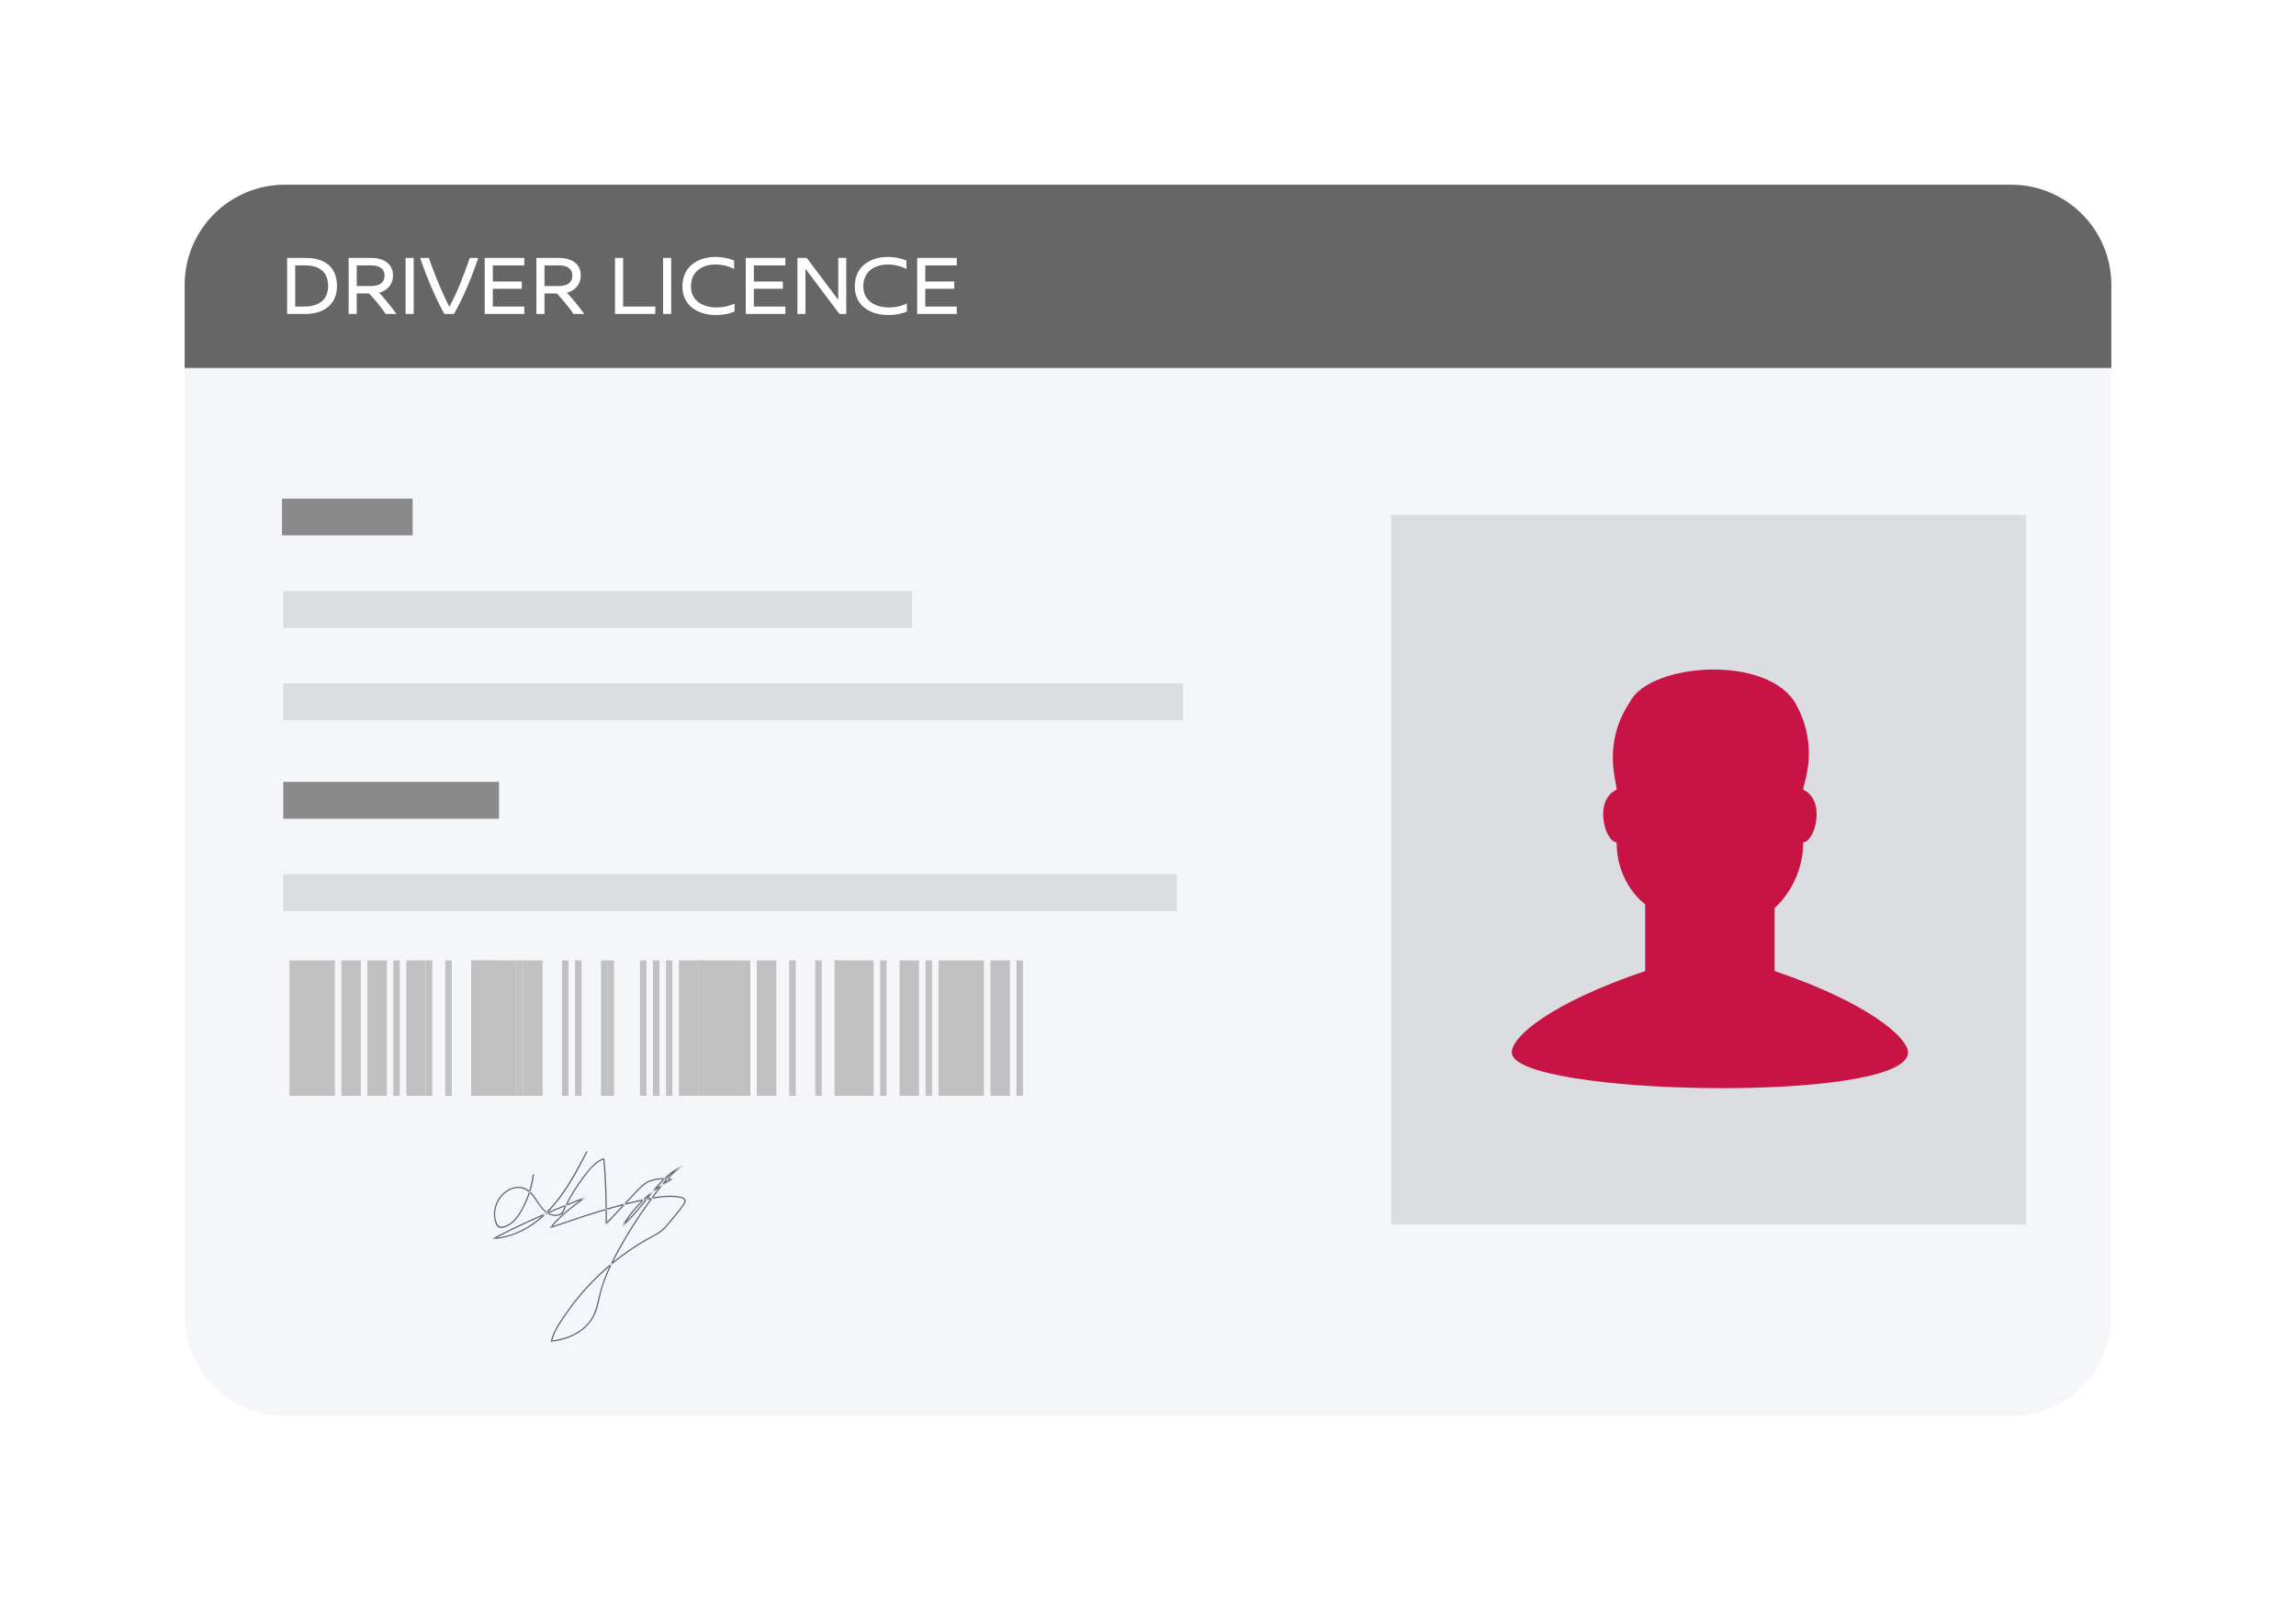 <svg width="373" height="260" viewBox="0 0 373 260" fill="none" xmlns="http://www.w3.org/2000/svg">
<g filter="url(#filter0_d_144_555)">
<g clip-path="url(#clip0_144_555)">
<path fill-rule="evenodd" clip-rule="evenodd" d="M343 26.272C343 17.285 335.705 10 326.707 10H46.294C37.294 10 30 17.285 30 26.272V39.802H343V26.272Z" fill="#666666"/>
<path fill-rule="evenodd" clip-rule="evenodd" d="M119.329 30.608C118.726 30.86 117.745 31.168 116.245 31.168C113.708 31.168 110.862 29.894 110.862 26.534C110.862 23.244 113.413 21.732 116.273 21.732C117.296 21.732 118.516 21.984 119.259 22.32V23.692C118.334 23.216 117.31 22.964 116.245 22.964C114.03 22.964 112.25 24.14 112.25 26.52C112.25 28.998 114.408 29.936 116.343 29.936C117.507 29.936 118.123 29.796 119.329 29.32V30.608ZM54.745 26.464C54.745 29.698 52.278 31 49.628 31H46.642V21.9H49.74C52.39 21.9 54.745 23.076 54.745 26.464ZM47.96 29.796H49.348C52.039 29.796 53.301 28.536 53.301 26.45C53.301 24.406 52.179 23.104 49.474 23.104H47.96V29.796ZM57.955 31V27.668H59.96C60.955 28.718 61.95 29.95 62.665 31H64.418C63.422 29.642 62.385 28.382 61.6 27.542C62.708 27.262 63.843 26.394 63.843 24.728C63.843 22.376 61.6 21.9 60.465 21.9H56.637V31H57.955ZM57.955 26.464H60.282C61.165 26.464 62.469 26.212 62.469 24.77C62.469 23.51 61.418 23.104 60.338 23.104H57.955V26.464ZM67.207 31V21.9H65.89V31H67.207ZM77.694 21.9C76.082 26.758 74.133 30.398 73.754 31H72.198C71.596 30.02 69.633 26.058 68.259 21.9H69.675C69.941 22.782 71.666 27.36 72.997 29.81C74.37 27.384 75.366 24.582 76.262 22.062L76.262 22.062L76.262 22.062L76.262 22.062L76.32 21.9H77.694ZM85.18 31V29.796H80.063V26.912H84.773V25.722H80.063V23.104H85.18V21.9H78.745V31H85.18ZM88.46 27.668V31H87.142V21.9H90.969C92.105 21.9 94.348 22.376 94.348 24.728C94.348 26.394 93.212 27.262 92.105 27.542C92.89 28.382 93.927 29.642 94.922 31H93.17C92.455 29.95 91.46 28.718 90.465 27.668H88.46ZM90.787 26.464H88.46V23.104H90.843C91.922 23.104 92.974 23.51 92.974 24.77C92.974 26.212 91.67 26.464 90.787 26.464ZM106.46 29.796V31H99.913V21.9H101.231V29.796H106.46ZM109.039 31V21.9H107.722V31H109.039ZM144.245 31.168C145.745 31.168 146.726 30.86 147.329 30.608V29.32C146.124 29.796 145.507 29.936 144.343 29.936C142.409 29.936 140.25 28.998 140.25 26.52C140.25 24.14 142.03 22.964 144.245 22.964C145.31 22.964 146.334 23.216 147.259 23.692V22.32C146.516 21.984 145.296 21.732 144.273 21.732C141.413 21.732 138.862 23.244 138.862 26.534C138.862 29.894 141.708 31.168 144.245 31.168ZM127.586 29.796V31H121.151V21.9H127.586V23.104H122.469V25.722H127.179V26.912H122.469V29.796H127.586ZM130.852 31V23.664L136.376 31H137.483V21.9H136.18V28.704L131.063 21.9H129.549V31H130.852ZM155.435 29.796V31H149V21.9H155.435V23.104H150.318V25.722H155.028V26.912H150.318V29.796H155.435Z" fill="white"/>
<path fill-rule="evenodd" clip-rule="evenodd" d="M30 39.802V193.728C30 202.716 37.295 210 46.294 210H326.707C335.705 210 343 202.716 343 193.728V39.802H30Z" fill="#F5F6FA"/>
<path fill-rule="evenodd" clip-rule="evenodd" d="M225.982 178.907H329.152V63.642H225.982V178.907Z" fill="#DCDDE1"/>
<path fill-rule="evenodd" clip-rule="evenodd" d="M309.974 150.956C309.974 148.561 303.455 142.853 288.301 137.729V127.484C288.301 127.484 292.94 123.638 292.94 116.808C294.832 116.808 296.725 109.98 292.94 108.272C292.94 107.259 295.62 101.567 291.835 94.507C287.379 86.197 268 87.659 264.796 94.013C260.277 100.794 262.631 106.888 262.631 108.272C258.845 109.98 260.738 116.808 262.631 116.808C262.631 123.638 267.27 126.896 267.27 126.896V137.729C252.116 142.853 245.597 148.309 245.597 150.956C245.597 158.02 309.974 159.329 309.974 150.956Z" fill="#C71444"/>
<path fill-rule="evenodd" clip-rule="evenodd" d="M86.55 170.818C86.357 172.286 85.963 173.727 85.371 175.085C84.855 176.271 84.212 177.52 83.239 178.399C82.766 178.825 82.184 179.165 81.543 179.241C81.051 179.3 80.844 179.003 80.685 178.59C80.591 178.345 80.524 178.09 80.483 177.83C80.315 176.756 80.609 175.63 81.208 174.731C81.866 173.747 82.963 173 84.174 172.97C85.685 172.931 86.559 174.258 87.306 175.37C87.944 176.319 88.705 177.308 89.914 177.485C90.379 177.554 90.877 177.489 91.271 177.218C91.504 177.059 91.57 176.799 91.687 176.548C91.85 176.2 92.02 175.855 92.196 175.513C92.919 174.113 93.755 172.77 94.694 171.503C95.606 170.271 96.629 168.859 98.115 168.293C98.073 168.262 98.032 168.23 97.992 168.199C98.352 171.707 98.38 175.235 98.404 178.758C98.405 178.839 98.511 178.889 98.57 178.826C100.184 177.106 101.798 175.384 103.413 173.663C104.155 172.872 104.912 172.106 105.986 171.796C107.005 171.501 108.089 171.565 109.134 171.63C109.118 171.569 109.102 171.509 109.085 171.449C105.811 173.21 103.044 175.837 101.114 179.011C101.055 179.107 101.186 179.201 101.266 179.128C103.039 177.499 104.5 175.592 106.022 173.738C107.391 172.072 108.89 170.435 110.885 169.521C110.852 169.465 110.82 169.41 110.787 169.354C108.746 170.579 107.296 172.588 105.897 174.463C104.355 176.529 102.923 178.677 101.612 180.895C100.32 183.079 99.071 185.33 98.161 187.702C97.709 188.88 97.406 190.084 97.125 191.311C96.86 192.466 96.522 193.6 95.808 194.563C94.365 196.509 91.914 197.501 89.564 197.745C89.595 197.786 89.626 197.827 89.657 197.868C90.124 196.13 91.236 194.573 92.262 193.119C93.249 191.718 94.328 190.382 95.488 189.121C97.765 186.642 100.351 184.448 103.173 182.61C103.865 182.159 104.571 181.73 105.29 181.323C106.041 180.898 106.848 180.539 107.524 179.996C108.243 179.418 108.811 178.659 109.389 177.947C109.981 177.216 110.604 176.488 111.141 175.715C111.31 175.472 111.479 175.16 111.353 174.859C111.231 174.566 110.909 174.458 110.623 174.394C109.726 174.194 108.787 174.189 107.875 174.265C105.931 174.426 103.995 174.892 102.105 175.356C97.802 176.413 93.608 177.858 89.423 179.3C89.454 179.354 89.485 179.408 89.517 179.462C91.047 177.585 92.992 176.128 94.925 174.694C95.005 174.635 94.962 174.474 94.85 174.517C90.945 176.015 87.102 177.672 83.334 179.487C82.254 180.007 81.181 180.54 80.114 181.086C80.029 181.128 80.068 181.272 80.162 181.266C82.859 181.111 85.368 179.943 87.465 178.285C89.733 176.49 91.468 174.135 92.939 171.668C93.818 170.194 94.61 168.67 95.401 167.147C95.459 167.036 95.291 166.938 95.234 167.049C92.659 172.007 89.811 177.358 84.547 179.903C83.174 180.567 81.689 180.985 80.162 181.072C80.179 181.132 80.195 181.192 80.212 181.253C83.939 179.349 87.745 177.596 91.618 176.007C92.707 175.56 93.802 175.126 94.902 174.704C94.877 174.645 94.852 174.586 94.827 174.527C92.881 175.97 90.919 177.435 89.38 179.325C89.324 179.393 89.374 179.522 89.474 179.487C93.074 178.246 96.678 177.005 100.355 176.008C102.191 175.511 104.045 175.072 105.917 174.733C106.892 174.557 107.878 174.414 108.871 174.415C109.379 174.415 109.888 174.454 110.388 174.545C110.584 174.582 110.803 174.614 110.976 174.721C111.354 174.952 111.165 175.342 110.973 175.618C110.422 176.41 109.782 177.157 109.174 177.906C108.62 178.586 108.076 179.308 107.386 179.859C106.684 180.42 105.832 180.79 105.055 181.234C104.353 181.634 103.663 182.057 102.986 182.5C100.303 184.257 97.831 186.336 95.638 188.674C94.405 189.987 93.261 191.383 92.216 192.849C91.134 194.366 89.959 195.997 89.47 197.817C89.455 197.872 89.499 197.946 89.564 197.939C91.552 197.733 93.549 197.025 95.051 195.676C95.797 195.006 96.383 194.183 96.758 193.254C97.237 192.062 97.402 190.775 97.75 189.544C98.455 187.041 99.675 184.707 100.942 182.448C102.222 180.165 103.626 177.951 105.146 175.82C105.996 174.63 106.874 173.453 107.808 172.327C108.699 171.253 109.681 170.244 110.885 169.521C110.994 169.456 110.899 169.303 110.787 169.354C108.811 170.259 107.312 171.87 105.952 173.518C104.404 175.397 102.928 177.337 101.129 178.991C101.179 179.03 101.23 179.069 101.281 179.108C103.195 175.961 105.938 173.363 109.184 171.616C109.273 171.568 109.226 171.441 109.134 171.436C108.106 171.373 107.046 171.314 106.039 171.58C105.004 171.853 104.232 172.515 103.511 173.276C101.808 175.07 100.125 176.885 98.433 178.689C98.488 178.712 98.543 178.735 98.599 178.758C98.575 175.235 98.547 171.707 98.186 168.199C98.18 168.143 98.128 168.081 98.063 168.106C96.751 168.606 95.835 169.713 94.995 170.789C94.055 171.993 93.207 173.268 92.465 174.603C92.091 175.274 91.743 175.961 91.422 176.659C91.246 177.046 90.961 177.231 90.544 177.297C90.199 177.351 89.843 177.3 89.515 177.19C88.129 176.725 87.534 175.203 86.68 174.149C86.281 173.656 85.8 173.203 85.204 172.959C84.563 172.699 83.852 172.739 83.202 172.95C82.174 173.283 81.337 174.051 80.825 174.991C80.322 175.914 80.116 177.009 80.325 178.044C80.412 178.476 80.576 179.153 81.006 179.373C81.471 179.61 82.168 179.325 82.587 179.101C83.901 178.4 84.708 176.949 85.324 175.655C86.05 174.127 86.525 172.494 86.745 170.818C86.761 170.694 86.566 170.696 86.55 170.818" fill="#576573"/>
<path fill-rule="evenodd" clip-rule="evenodd" d="M45.815 66.954H67.035V60.994H45.815V66.954Z" fill="#8A8A8A"/>
<path fill-rule="evenodd" clip-rule="evenodd" d="M46.022 82H148.158V76H46.022V82Z" fill="#DCDDE1"/>
<path fill-rule="evenodd" clip-rule="evenodd" d="M46.022 97H192.216V91H46.022V97Z" fill="#DCDDE1"/>
<path fill-rule="evenodd" clip-rule="evenodd" d="M46.022 113H81.068V107H46.022V113Z" fill="#8A8A8A"/>
<path fill-rule="evenodd" clip-rule="evenodd" d="M46.022 128H191.215V122H46.022V128Z" fill="#DCDDE1"/>
<path fill-rule="evenodd" clip-rule="evenodd" d="M160.909 136L160.909 158L164.073 158L164.073 136L160.909 136Z" fill="#C1C1C1"/>
<path fill-rule="evenodd" clip-rule="evenodd" d="M152.474 136L152.474 158L159.855 158L159.855 136L152.474 136Z" fill="#C1C1C1"/>
<path fill-rule="evenodd" clip-rule="evenodd" d="M113.457 136L113.457 158L120.838 158L120.838 136L113.457 136Z" fill="#C1C1C1"/>
<path fill-rule="evenodd" clip-rule="evenodd" d="M76.549 136L76.549 158L83.93 158L83.93 136L76.549 136Z" fill="#C1C1C1"/>
<path fill-rule="evenodd" clip-rule="evenodd" d="M47.023 136L47.023 158L54.404 158L54.404 136L47.023 136Z" fill="#C1C1C1"/>
<path fill-rule="evenodd" clip-rule="evenodd" d="M165.127 136L165.127 158L166.182 158L166.182 136L165.127 136Z" fill="#C1C1C1"/>
<path fill-rule="evenodd" clip-rule="evenodd" d="M150.364 136L150.364 158L151.418 158L151.418 136L150.364 136Z" fill="#C1C1C1"/>
<path fill-rule="evenodd" clip-rule="evenodd" d="M142.983 136L142.983 158L144.037 158L144.037 136L142.983 136Z" fill="#C1C1C1"/>
<path fill-rule="evenodd" clip-rule="evenodd" d="M135.601 136L135.601 158L136.656 158L136.656 136L135.601 136Z" fill="#C1C1C1"/>
<path fill-rule="evenodd" clip-rule="evenodd" d="M128.219 136L128.219 158L129.274 158L129.274 136L128.219 136Z" fill="#C1C1C1"/>
<path fill-rule="evenodd" clip-rule="evenodd" d="M132.438 136L132.438 158L133.492 158L133.492 136L132.438 136Z" fill="#C1C1C1"/>
<path fill-rule="evenodd" clip-rule="evenodd" d="M120.838 136L120.838 158L121.893 158L121.893 136L120.838 136Z" fill="#C1C1C1"/>
<path fill-rule="evenodd" clip-rule="evenodd" d="M113.457 136L113.457 158L114.511 158L114.511 136L113.457 136Z" fill="#C1C1C1"/>
<path fill-rule="evenodd" clip-rule="evenodd" d="M106.076 136L106.076 158L107.129 158L107.129 136L106.076 136Z" fill="#C1C1C1"/>
<path fill-rule="evenodd" clip-rule="evenodd" d="M108.184 136L108.184 158L109.239 158L109.239 136L108.184 136Z" fill="#C1C1C1"/>
<path fill-rule="evenodd" clip-rule="evenodd" d="M103.966 136L103.966 158L105.02 158L105.02 136L103.966 136Z" fill="#C1C1C1"/>
<path fill-rule="evenodd" clip-rule="evenodd" d="M98.693 136L98.693 158L99.748 158L99.748 136L98.693 136Z" fill="#C1C1C1"/>
<path fill-rule="evenodd" clip-rule="evenodd" d="M97.639 136L97.639 158L98.693 158L98.693 136L97.639 136Z" fill="#C1C1C1"/>
<path fill-rule="evenodd" clip-rule="evenodd" d="M91.312 136L91.312 158L92.366 158L92.366 136L91.312 136Z" fill="#C1C1C1"/>
<path fill-rule="evenodd" clip-rule="evenodd" d="M63.894 136L63.894 158L64.949 158L64.949 136L63.894 136Z" fill="#C1C1C1"/>
<path fill-rule="evenodd" clip-rule="evenodd" d="M72.331 136L72.331 158L73.385 158L73.385 136L72.331 136Z" fill="#C1C1C1"/>
<path fill-rule="evenodd" clip-rule="evenodd" d="M93.421 136L93.421 158L94.475 158L94.475 136L93.421 136Z" fill="#C1C1C1"/>
<path fill-rule="evenodd" clip-rule="evenodd" d="M83.93 136L83.93 158L84.985 158L84.985 136L83.93 136Z" fill="#C1C1C1"/>
<path fill-rule="evenodd" clip-rule="evenodd" d="M76.549 136L76.549 158L77.603 158L77.603 136L76.549 136Z" fill="#C1C1C1"/>
<path fill-rule="evenodd" clip-rule="evenodd" d="M69.167 136L69.167 158L70.222 158L70.222 136L69.167 136Z" fill="#C1C1C1"/>
<path fill-rule="evenodd" clip-rule="evenodd" d="M135.601 136L135.601 158L138.765 158L138.765 136L135.601 136Z" fill="#C1C1C1"/>
<path fill-rule="evenodd" clip-rule="evenodd" d="M122.947 136L122.947 158L126.11 158L126.11 136L122.947 136Z" fill="#C1C1C1"/>
<path fill-rule="evenodd" clip-rule="evenodd" d="M146.146 136L146.146 158L149.31 158L149.31 136L146.146 136Z" fill="#C1C1C1"/>
<path fill-rule="evenodd" clip-rule="evenodd" d="M138.765 136L138.765 158L141.928 158L141.928 136L138.765 136Z" fill="#C1C1C1"/>
<path fill-rule="evenodd" clip-rule="evenodd" d="M110.293 136L110.293 158L113.457 158L113.457 136L110.293 136Z" fill="#C1C1C1"/>
<path fill-rule="evenodd" clip-rule="evenodd" d="M84.985 136L84.985 158L88.148 158L88.148 136L84.985 136Z" fill="#C1C1C1"/>
<path fill-rule="evenodd" clip-rule="evenodd" d="M66.004 136L66.004 158L69.167 158L69.167 136L66.004 136Z" fill="#C1C1C1"/>
<path fill-rule="evenodd" clip-rule="evenodd" d="M77.603 136L77.603 158L80.767 158L80.767 136L77.603 136Z" fill="#C1C1C1"/>
<path fill-rule="evenodd" clip-rule="evenodd" d="M59.677 136L59.677 158L62.841 158L62.841 136L59.677 136Z" fill="#C1C1C1"/>
<path fill-rule="evenodd" clip-rule="evenodd" d="M55.459 136L55.459 158L58.622 158L58.622 136L55.459 136Z" fill="#C1C1C1"/>
</g>
</g>
<defs>
<filter id="filter0_d_144_555" x="0" y="0" width="373" height="260" filterUnits="userSpaceOnUse" color-interpolation-filters="sRGB">
<feFlood flood-opacity="0" result="BackgroundImageFix"/>
<feColorMatrix in="SourceAlpha" type="matrix" values="0 0 0 0 0 0 0 0 0 0 0 0 0 0 0 0 0 0 127 0" result="hardAlpha"/>
<feOffset dy="20"/>
<feGaussianBlur stdDeviation="15"/>
<feComposite in2="hardAlpha" operator="out"/>
<feColorMatrix type="matrix" values="0 0 0 0 0 0 0 0 0 0 0 0 0 0 0 0 0 0 0.25 0"/>
<feBlend mode="normal" in2="BackgroundImageFix" result="effect1_dropShadow_144_555"/>
<feBlend mode="normal" in="SourceGraphic" in2="effect1_dropShadow_144_555" result="shape"/>
</filter>
<clipPath id="clip0_144_555">
<rect x="30" y="10" width="313" height="200" rx="15" fill="white"/>
</clipPath>
</defs>
</svg>

